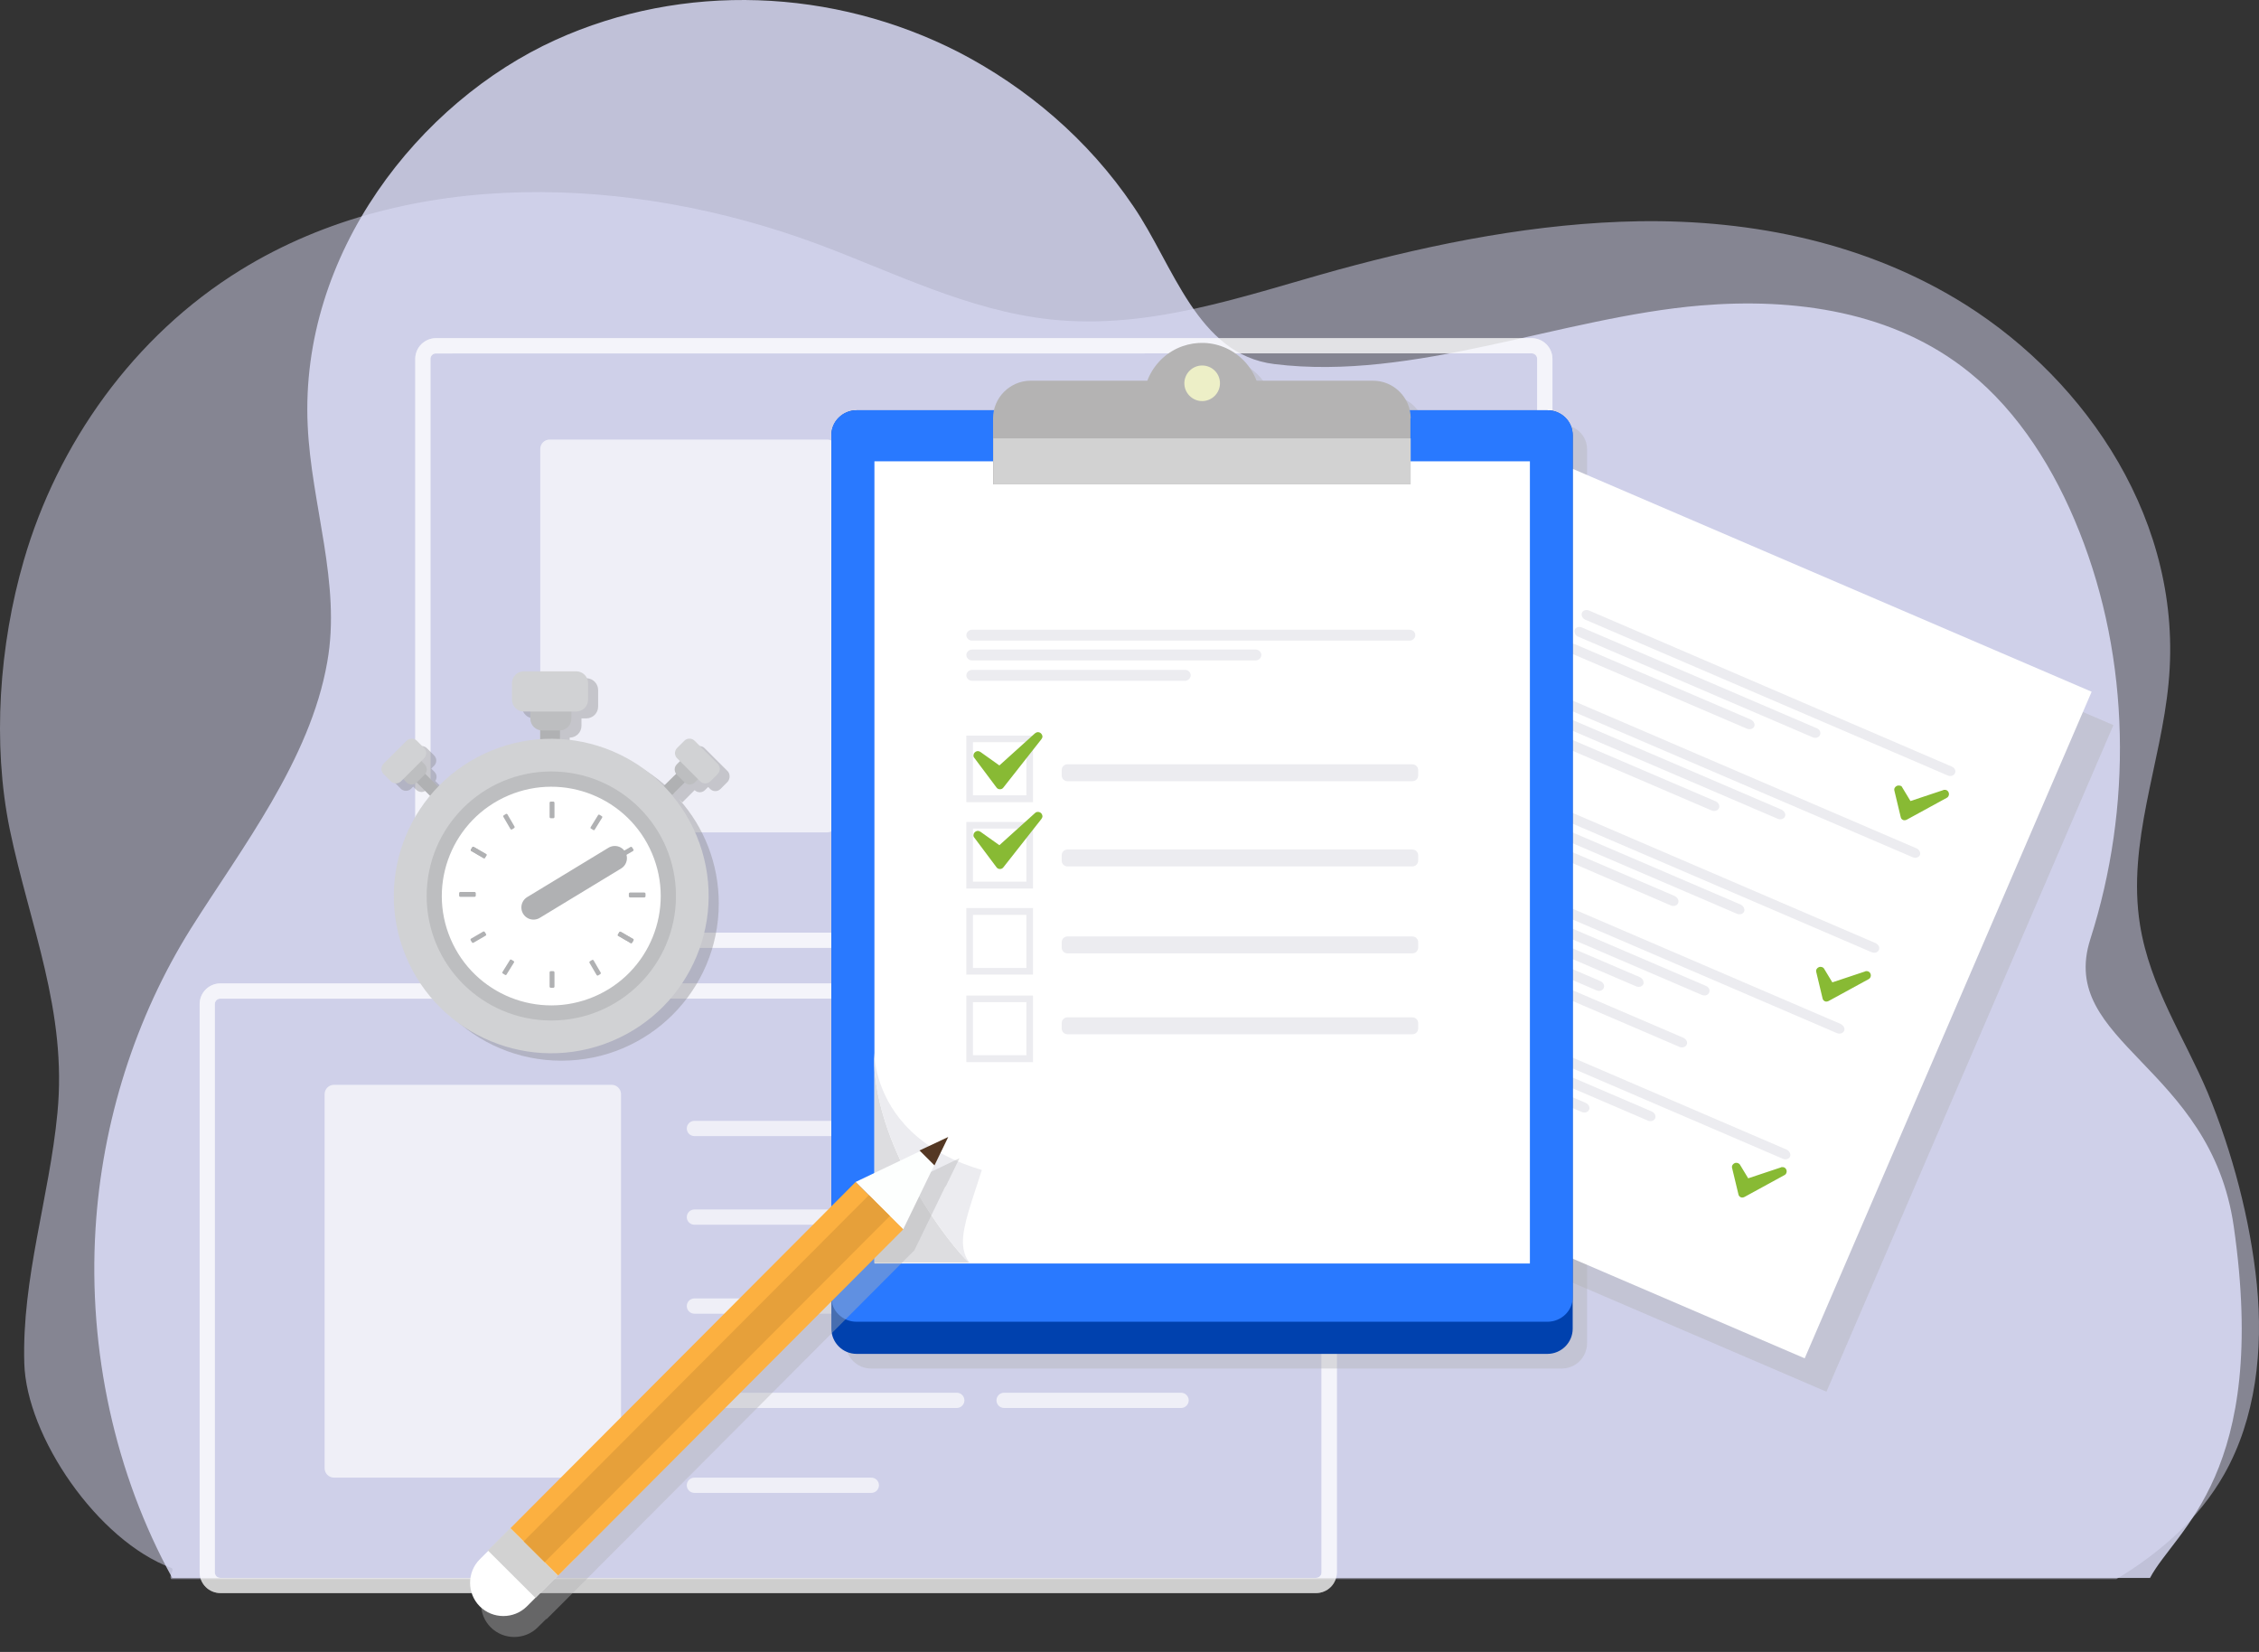 <svg width="93" height="68" viewBox="0 0 93 68" fill="none" xmlns="http://www.w3.org/2000/svg">
<rect x="0" y="0" width="93" height="68" fill="#333333" stroke="none"/>
<path opacity="0.47" d="M91.569 60.683C92.87 58.386 93.18 55.562 92.911 52.875C92.643 50.211 91.899 47.41 90.888 44.976C89.917 42.679 88.513 40.636 88.1 38.064C87.563 34.688 88.967 31.427 89.277 28.121C89.917 21.507 85.911 15.697 80.934 12.551C76.887 10.002 72.158 9.038 67.492 9.107C63.3 9.176 59.129 10.002 55.081 11.105C51.178 12.184 47.358 13.585 43.249 13.149C39.842 12.781 36.765 11.197 33.606 10.025C26.027 7.224 16.859 6.834 9.921 11.105C5.481 13.837 2.363 18.292 0.98 23.069C-0.032 26.559 -0.321 30.601 0.401 34.137C1.227 38.11 2.776 41.623 2.363 45.825C2.033 49.27 0.897 52.623 1 56.113C1.083 59.121 4.015 63.415 7.051 64.541C7.216 64.609 6.927 64.862 7.051 65H87.129C88.885 63.944 90.516 62.543 91.569 60.683Z" fill="#E1E2FE"/>
<path opacity="0.81" d="M91.961 50.487C91.011 43.851 84.693 42.932 86.055 38.661C87.79 33.242 87.707 27.156 85.601 21.875C84.589 19.326 83.103 16.961 81.079 15.33C77.961 12.804 73.852 12.253 70.011 12.575C64.27 13.057 58.22 15.698 52.459 14.986C49.279 14.595 48.308 10.898 46.656 8.487C44.798 5.731 42.258 3.596 39.47 2.149C34.308 -0.492 28.134 -0.744 22.868 1.644C17.252 4.193 12.337 10.439 12.667 17.512C12.812 20.773 14.051 24.033 13.473 27.248C12.771 31.29 9.921 34.941 7.856 38.225C5.585 41.853 4.201 46.17 3.933 50.579C3.623 55.585 4.738 60.683 7.092 64.954H88.513C89.566 62.956 93.427 60.683 91.961 50.487Z" fill="#E1E2FE"/>
<g opacity="0.81">
<path opacity="0.81" d="M48.622 50.414H41.338C41.254 50.414 41.174 50.381 41.115 50.322C41.056 50.264 41.023 50.184 41.023 50.1C41.023 50.017 41.056 49.937 41.115 49.878C41.174 49.819 41.254 49.786 41.338 49.786H48.622C48.706 49.786 48.786 49.819 48.845 49.878C48.904 49.937 48.938 50.017 48.938 50.1C48.938 50.184 48.904 50.264 48.845 50.322C48.786 50.381 48.706 50.414 48.622 50.414Z" fill="white"/>
<path opacity="0.81" d="M48.622 57.957H41.338C41.254 57.957 41.174 57.924 41.115 57.865C41.056 57.806 41.023 57.727 41.023 57.643C41.023 57.56 41.056 57.48 41.115 57.421C41.174 57.362 41.254 57.329 41.338 57.329H48.622C48.706 57.329 48.786 57.362 48.845 57.421C48.904 57.48 48.938 57.56 48.938 57.643C48.938 57.727 48.904 57.806 48.845 57.865C48.786 57.924 48.706 57.957 48.622 57.957Z" fill="white"/>
<path opacity="0.81" d="M54.187 65.576H9.074C8.962 65.576 8.85 65.553 8.746 65.51C8.642 65.467 8.548 65.404 8.469 65.325C8.389 65.246 8.326 65.151 8.283 65.048C8.241 64.944 8.219 64.833 8.219 64.721V41.329C8.22 41.104 8.31 40.889 8.469 40.73C8.627 40.572 8.843 40.482 9.068 40.48H54.181C54.407 40.481 54.624 40.571 54.784 40.73C54.944 40.89 55.035 41.106 55.036 41.332V64.724C55.035 64.948 54.945 65.164 54.787 65.323C54.628 65.482 54.413 65.573 54.187 65.576ZM9.068 41.108C9.008 41.108 8.951 41.132 8.909 41.174C8.867 41.216 8.844 41.273 8.844 41.332V64.724C8.843 64.753 8.849 64.783 8.86 64.81C8.871 64.838 8.888 64.863 8.908 64.884C8.929 64.905 8.954 64.921 8.981 64.933C9.009 64.944 9.038 64.95 9.068 64.95H54.181C54.21 64.95 54.24 64.944 54.267 64.933C54.295 64.921 54.319 64.905 54.34 64.884C54.361 64.863 54.377 64.838 54.389 64.81C54.4 64.783 54.405 64.753 54.405 64.724V41.329C54.405 41.269 54.381 41.213 54.339 41.171C54.297 41.129 54.24 41.105 54.181 41.105L9.068 41.108Z" fill="white"/>
<path opacity="0.66" d="M54.187 65.576H9.074C8.962 65.576 8.85 65.553 8.746 65.51C8.642 65.467 8.548 65.404 8.469 65.325C8.389 65.246 8.326 65.151 8.283 65.048C8.241 64.944 8.219 64.833 8.219 64.721V41.329C8.22 41.104 8.31 40.889 8.469 40.73C8.627 40.572 8.843 40.482 9.068 40.48H54.181C54.407 40.481 54.624 40.571 54.784 40.73C54.944 40.89 55.035 41.106 55.036 41.332V64.724C55.035 64.948 54.945 65.164 54.787 65.323C54.628 65.482 54.413 65.573 54.187 65.576ZM9.068 41.108C9.008 41.108 8.951 41.132 8.909 41.174C8.867 41.216 8.844 41.273 8.844 41.332V64.724C8.843 64.753 8.849 64.783 8.86 64.81C8.871 64.838 8.888 64.863 8.908 64.884C8.929 64.905 8.954 64.921 8.981 64.933C9.009 64.944 9.038 64.95 9.068 64.95H54.181C54.21 64.95 54.24 64.944 54.267 64.933C54.295 64.921 54.319 64.905 54.34 64.884C54.361 64.863 54.377 64.838 54.389 64.81C54.4 64.783 54.405 64.753 54.405 64.724V41.329C54.405 41.269 54.381 41.213 54.339 41.171C54.297 41.129 54.24 41.105 54.181 41.105L9.068 41.108Z" fill="white"/>
<path opacity="0.81" d="M25.179 44.654H13.752C13.538 44.654 13.364 44.827 13.364 45.04V60.437C13.364 60.65 13.538 60.824 13.752 60.824H25.179C25.393 60.824 25.567 60.65 25.567 60.437V45.04C25.567 44.827 25.393 44.654 25.179 44.654Z" fill="white"/>
<path opacity="0.81" d="M48.622 46.766H28.589C28.506 46.766 28.425 46.732 28.366 46.673C28.307 46.614 28.274 46.535 28.274 46.451C28.274 46.368 28.307 46.288 28.366 46.229C28.425 46.17 28.506 46.137 28.589 46.137H48.622C48.706 46.137 48.786 46.17 48.845 46.229C48.904 46.288 48.938 46.368 48.938 46.451C48.938 46.535 48.904 46.614 48.845 46.673C48.786 46.732 48.706 46.766 48.622 46.766Z" fill="white"/>
<path opacity="0.81" d="M48.622 54.076H28.589C28.506 54.076 28.425 54.043 28.366 53.984C28.307 53.925 28.274 53.845 28.274 53.762C28.274 53.678 28.307 53.599 28.366 53.54C28.425 53.481 28.506 53.447 28.589 53.447H48.622C48.706 53.447 48.786 53.481 48.845 53.54C48.904 53.599 48.938 53.678 48.938 53.762C48.938 53.845 48.904 53.925 48.845 53.984C48.786 54.043 48.706 54.076 48.622 54.076Z" fill="white"/>
<path opacity="0.81" d="M39.388 50.414H28.589C28.506 50.414 28.425 50.381 28.366 50.322C28.307 50.264 28.274 50.184 28.274 50.1C28.274 50.017 28.307 49.937 28.366 49.878C28.425 49.819 28.506 49.786 28.589 49.786H39.388C39.472 49.786 39.552 49.819 39.611 49.878C39.67 49.937 39.704 50.017 39.704 50.1C39.704 50.184 39.67 50.264 39.611 50.322C39.552 50.381 39.472 50.414 39.388 50.414Z" fill="white"/>
<path opacity="0.81" d="M39.388 57.957H28.589C28.506 57.957 28.425 57.924 28.366 57.865C28.307 57.806 28.274 57.727 28.274 57.643C28.274 57.56 28.307 57.48 28.366 57.421C28.425 57.362 28.506 57.329 28.589 57.329H39.388C39.472 57.329 39.552 57.362 39.611 57.421C39.67 57.48 39.704 57.56 39.704 57.643C39.704 57.727 39.67 57.806 39.611 57.865C39.552 57.924 39.472 57.957 39.388 57.957Z" fill="white"/>
<path opacity="0.81" d="M35.871 61.452H28.589C28.506 61.452 28.425 61.419 28.366 61.36C28.307 61.301 28.274 61.221 28.274 61.138C28.274 61.055 28.307 60.975 28.366 60.916C28.425 60.857 28.506 60.824 28.589 60.824H35.871C35.954 60.824 36.035 60.857 36.094 60.916C36.153 60.975 36.186 61.055 36.186 61.138C36.186 61.221 36.153 61.301 36.094 61.36C36.035 61.419 35.954 61.452 35.871 61.452Z" fill="white"/>
</g>
<g opacity="0.81">
<path opacity="0.81" d="M57.499 23.854H50.215C50.131 23.854 50.051 23.821 49.992 23.762C49.932 23.703 49.899 23.623 49.899 23.54C49.899 23.457 49.932 23.377 49.992 23.318C50.051 23.259 50.131 23.226 50.215 23.226H57.499C57.583 23.226 57.663 23.259 57.722 23.318C57.781 23.377 57.814 23.457 57.814 23.54C57.814 23.623 57.781 23.703 57.722 23.762C57.663 23.821 57.583 23.854 57.499 23.854Z" fill="white"/>
<path opacity="0.81" d="M57.499 31.397H50.215C50.131 31.397 50.051 31.364 49.992 31.305C49.932 31.246 49.899 31.166 49.899 31.083C49.899 31 49.932 30.92 49.992 30.861C50.051 30.802 50.131 30.769 50.215 30.769H57.499C57.583 30.769 57.663 30.802 57.722 30.861C57.781 30.92 57.814 31 57.814 31.083C57.814 31.166 57.781 31.246 57.722 31.305C57.663 31.364 57.583 31.397 57.499 31.397Z" fill="white"/>
<path opacity="0.81" d="M63.064 39.016H17.951C17.838 39.016 17.727 38.993 17.623 38.95C17.519 38.907 17.425 38.844 17.345 38.765C17.266 38.685 17.203 38.591 17.16 38.488C17.117 38.384 17.096 38.273 17.096 38.161V14.768C17.097 14.544 17.186 14.329 17.345 14.171C17.504 14.012 17.72 13.922 17.945 13.92H63.057C63.284 13.921 63.501 14.011 63.661 14.17C63.821 14.33 63.912 14.546 63.912 14.772V38.164C63.912 38.388 63.822 38.604 63.663 38.763C63.505 38.922 63.289 39.013 63.064 39.016ZM17.945 14.549C17.885 14.549 17.828 14.572 17.786 14.614C17.744 14.656 17.721 14.712 17.721 14.772V38.164C17.72 38.193 17.726 38.223 17.737 38.25C17.748 38.278 17.764 38.303 17.785 38.324C17.806 38.345 17.831 38.361 17.858 38.373C17.886 38.384 17.915 38.39 17.945 38.39H63.057C63.087 38.39 63.117 38.384 63.144 38.373C63.171 38.361 63.196 38.345 63.217 38.324C63.238 38.303 63.254 38.278 63.265 38.25C63.276 38.223 63.282 38.193 63.282 38.164V14.768C63.282 14.709 63.258 14.653 63.216 14.611C63.174 14.569 63.117 14.545 63.057 14.545L17.945 14.549Z" fill="white"/>
<path opacity="0.66" d="M63.064 39.016H17.951C17.838 39.016 17.727 38.993 17.623 38.95C17.519 38.907 17.425 38.844 17.345 38.765C17.266 38.685 17.203 38.591 17.16 38.488C17.117 38.384 17.096 38.273 17.096 38.161V14.768C17.097 14.544 17.186 14.329 17.345 14.171C17.504 14.012 17.72 13.922 17.945 13.92H63.057C63.284 13.921 63.501 14.011 63.661 14.17C63.821 14.33 63.912 14.546 63.912 14.772V38.164C63.912 38.388 63.822 38.604 63.663 38.763C63.505 38.922 63.289 39.013 63.064 39.016ZM17.945 14.549C17.885 14.549 17.828 14.572 17.786 14.614C17.744 14.656 17.721 14.712 17.721 14.772V38.164C17.72 38.193 17.726 38.223 17.737 38.25C17.748 38.278 17.764 38.303 17.785 38.324C17.806 38.345 17.831 38.361 17.858 38.373C17.886 38.384 17.915 38.39 17.945 38.39H63.057C63.087 38.39 63.117 38.384 63.144 38.373C63.171 38.361 63.196 38.345 63.217 38.324C63.238 38.303 63.254 38.278 63.265 38.25C63.276 38.223 63.282 38.193 63.282 38.164V14.768C63.282 14.709 63.258 14.653 63.216 14.611C63.174 14.569 63.117 14.545 63.057 14.545L17.945 14.549Z" fill="white"/>
<path opacity="0.81" d="M34.056 18.093H22.629C22.415 18.093 22.241 18.267 22.241 18.48V33.877C22.241 34.09 22.415 34.263 22.629 34.263H34.056C34.27 34.263 34.444 34.09 34.444 33.877V18.48C34.444 18.267 34.27 18.093 34.056 18.093Z" fill="white"/>
<path opacity="0.81" d="M57.499 20.206H37.466C37.382 20.206 37.302 20.172 37.243 20.113C37.184 20.055 37.151 19.974 37.151 19.891C37.151 19.808 37.184 19.728 37.243 19.669C37.302 19.61 37.382 19.577 37.466 19.577H57.499C57.582 19.577 57.663 19.61 57.722 19.669C57.781 19.728 57.814 19.808 57.814 19.891C57.814 19.974 57.781 20.055 57.722 20.113C57.663 20.172 57.582 20.206 57.499 20.206Z" fill="white"/>
<path opacity="0.81" d="M57.499 27.516H37.466C37.382 27.516 37.302 27.483 37.243 27.424C37.184 27.365 37.151 27.285 37.151 27.202C37.151 27.118 37.184 27.038 37.243 26.98C37.302 26.921 37.382 26.887 37.466 26.887H57.499C57.582 26.887 57.663 26.921 57.722 26.98C57.781 27.038 57.814 27.118 57.814 27.202C57.814 27.285 57.781 27.365 57.722 27.424C57.663 27.483 57.582 27.516 57.499 27.516Z" fill="white"/>
<path opacity="0.81" d="M48.265 23.854H37.466C37.382 23.854 37.302 23.821 37.243 23.762C37.184 23.703 37.151 23.623 37.151 23.54C37.151 23.457 37.184 23.377 37.243 23.318C37.302 23.259 37.382 23.226 37.466 23.226H48.265C48.349 23.226 48.429 23.259 48.488 23.318C48.547 23.377 48.58 23.457 48.58 23.54C48.58 23.623 48.547 23.703 48.488 23.762C48.429 23.821 48.349 23.854 48.265 23.854Z" fill="white"/>
<path opacity="0.81" d="M48.265 31.397H37.466C37.382 31.397 37.302 31.364 37.243 31.305C37.184 31.246 37.151 31.166 37.151 31.083C37.151 31 37.184 30.92 37.243 30.861C37.302 30.802 37.382 30.769 37.466 30.769H48.265C48.349 30.769 48.429 30.802 48.488 30.861C48.547 30.92 48.58 31 48.58 31.083C48.58 31.166 48.547 31.246 48.488 31.305C48.429 31.364 48.349 31.397 48.265 31.397Z" fill="white"/>
<path opacity="0.81" d="M44.747 34.892H37.466C37.382 34.892 37.302 34.859 37.243 34.8C37.184 34.741 37.151 34.661 37.151 34.578C37.151 34.495 37.184 34.415 37.243 34.356C37.302 34.297 37.382 34.264 37.466 34.264H44.747C44.831 34.264 44.911 34.297 44.97 34.356C45.029 34.415 45.063 34.495 45.063 34.578C45.063 34.661 45.029 34.741 44.97 34.8C44.911 34.859 44.831 34.892 44.747 34.892Z" fill="white"/>
</g>
<path opacity="0.4" d="M29.957 31.744L29.011 30.8C28.893 30.681 28.704 30.681 28.585 30.8L28.29 31.095C28.172 31.213 28.172 31.402 28.29 31.52L28.408 31.638L28.278 31.768C28.172 31.874 28.16 32.028 28.243 32.146L27.734 32.654C26.634 31.532 25.133 30.811 23.453 30.717V30.363C23.714 30.363 23.938 30.15 23.938 29.878V29.571H24.139C24.399 29.571 24.624 29.359 24.624 29.087V28.402C24.624 28.142 24.411 27.918 24.139 27.918H21.975C21.715 27.918 21.491 28.131 21.491 28.402V29.087C21.491 29.347 21.703 29.571 21.975 29.571H22.259V29.878C22.259 30.115 22.425 30.304 22.649 30.351V30.729C21.006 30.847 19.54 31.567 18.463 32.689L17.919 32.146C18.002 32.028 17.99 31.874 17.884 31.768L17.754 31.638L17.872 31.52C17.99 31.402 17.99 31.213 17.872 31.095L17.577 30.8C17.458 30.681 17.269 30.681 17.151 30.8L16.205 31.744C16.087 31.863 16.087 32.051 16.205 32.169L16.5 32.465C16.619 32.583 16.808 32.583 16.926 32.465L17.009 32.382L17.139 32.512C17.257 32.63 17.447 32.63 17.565 32.512L18.12 33.067C17.198 34.189 16.631 35.618 16.631 37.189C16.631 40.767 19.528 43.661 23.111 43.661C26.694 43.661 29.591 40.767 29.591 37.189C29.591 35.547 28.976 34.035 27.959 32.902L28.089 33.032L28.597 32.524C28.715 32.642 28.905 32.642 29.023 32.524L29.153 32.394L29.236 32.477C29.354 32.595 29.543 32.595 29.662 32.477L29.957 32.181C30.064 32.051 30.064 31.863 29.957 31.744Z" fill="#87888A"/>
<path opacity="0.4" d="M64.584 20.22L52.771 47.659L75.193 57.287L87.006 29.848L64.584 20.22Z" fill="#B2B3B5"/>
<path opacity="0.4" d="M64.308 17.49H58.644C58.49 16.793 57.876 16.273 57.131 16.273H52.33C51.987 15.364 51.112 14.715 50.083 14.715C49.054 14.715 48.179 15.364 47.836 16.273H43.035C42.29 16.273 41.675 16.793 41.522 17.49H35.858C35.278 17.49 34.817 17.939 34.817 18.494V18.529V54.006V55.293C34.817 55.872 35.29 56.333 35.858 56.333H64.296C64.876 56.333 65.337 55.86 65.337 55.293V54.006V18.541V18.506C65.349 17.951 64.888 17.49 64.308 17.49Z" fill="#B2B3B5"/>
<path d="M63.688 18.845L51.875 46.284L74.297 55.913L86.11 28.474L63.688 18.845Z" fill="white"/>
<path d="M80.484 31.827C80.437 31.934 80.307 31.969 80.189 31.922L65.266 25.509C65.148 25.462 65.088 25.332 65.124 25.226C65.171 25.119 65.301 25.084 65.42 25.131L80.354 31.556C80.473 31.603 80.532 31.733 80.484 31.827Z" fill="#ECECF0"/>
<path d="M74.927 30.256C74.879 30.363 74.749 30.398 74.631 30.351L64.97 26.206C64.852 26.158 64.793 26.028 64.828 25.922C64.876 25.816 65.006 25.78 65.124 25.828L74.785 29.973C74.915 30.02 74.974 30.15 74.927 30.256Z" fill="#ECECF0"/>
<path d="M72.219 29.902C72.172 30.008 72.042 30.044 71.923 29.997L64.675 26.891C64.557 26.843 64.498 26.713 64.533 26.607C64.58 26.501 64.71 26.465 64.829 26.513L72.077 29.619C72.195 29.678 72.266 29.808 72.219 29.902Z" fill="#ECECF0"/>
<path d="M79.042 35.193C78.995 35.299 78.865 35.335 78.746 35.288L63.824 28.887C63.705 28.839 63.646 28.709 63.682 28.603C63.729 28.497 63.859 28.461 63.977 28.509L78.9 34.921C79.018 34.969 79.078 35.099 79.042 35.193Z" fill="#ECECF0"/>
<path d="M73.484 33.61C73.437 33.717 73.307 33.752 73.189 33.705L63.528 29.56C63.41 29.512 63.35 29.382 63.386 29.276C63.433 29.17 63.563 29.134 63.682 29.182L73.343 33.327C73.461 33.386 73.532 33.516 73.484 33.61Z" fill="#ECECF0"/>
<path d="M70.765 33.268C70.717 33.374 70.587 33.41 70.469 33.363L63.232 30.257C63.114 30.209 63.055 30.079 63.09 29.973C63.138 29.867 63.268 29.831 63.386 29.879L70.635 32.985C70.753 33.044 70.812 33.162 70.765 33.268Z" fill="#ECECF0"/>
<path d="M77.351 39.102C77.304 39.209 77.174 39.244 77.055 39.197L62.132 32.784C62.014 32.737 61.955 32.607 61.99 32.501C62.038 32.394 62.168 32.359 62.286 32.406L77.209 38.819C77.339 38.878 77.398 38.996 77.351 39.102Z" fill="#ECECF0"/>
<path d="M71.805 37.52C71.758 37.626 71.627 37.661 71.509 37.614L61.848 33.469C61.73 33.422 61.671 33.292 61.706 33.185C61.754 33.079 61.884 33.044 62.002 33.091L71.663 37.236C71.781 37.295 71.84 37.425 71.805 37.52Z" fill="#ECECF0"/>
<path d="M69.085 37.177C69.038 37.283 68.908 37.319 68.79 37.272L61.541 34.154C61.423 34.107 61.364 33.977 61.399 33.87C61.447 33.764 61.577 33.729 61.695 33.776L68.944 36.882C69.074 36.953 69.133 37.071 69.085 37.177Z" fill="#ECECF0"/>
<path d="M73.697 47.605C73.65 47.712 73.52 47.747 73.401 47.7L58.478 41.287C58.36 41.24 58.301 41.11 58.337 41.003C58.384 40.897 58.514 40.862 58.632 40.909L73.555 47.322C73.673 47.381 73.733 47.511 73.697 47.605Z" fill="#ECECF0"/>
<path d="M68.139 46.035C68.092 46.141 67.962 46.176 67.844 46.129L58.183 41.984C58.065 41.936 58.005 41.806 58.041 41.7C58.088 41.594 58.218 41.559 58.337 41.606L67.998 45.751C68.116 45.798 68.187 45.928 68.139 46.035Z" fill="#ECECF0"/>
<path d="M65.42 45.68C65.372 45.786 65.242 45.822 65.124 45.775L57.876 42.669C57.757 42.621 57.698 42.492 57.734 42.385C57.781 42.279 57.911 42.244 58.029 42.291L65.278 45.397C65.408 45.456 65.467 45.586 65.42 45.68Z" fill="#ECECF0"/>
<path d="M75.92 42.433C75.873 42.539 75.743 42.574 75.625 42.527L60.702 36.114C60.583 36.067 60.524 35.937 60.56 35.831C60.607 35.724 60.737 35.689 60.855 35.736L75.778 42.149C75.897 42.208 75.968 42.338 75.92 42.433Z" fill="#ECECF0"/>
<path d="M70.362 40.862C70.315 40.968 70.185 41.004 70.067 40.956L60.406 36.811C60.288 36.764 60.229 36.634 60.264 36.528C60.311 36.421 60.441 36.386 60.56 36.433L70.221 40.578C70.351 40.626 70.41 40.755 70.362 40.862Z" fill="#ECECF0"/>
<path d="M69.44 42.999C69.393 43.106 69.263 43.141 69.144 43.094L59.484 38.949C59.365 38.901 59.306 38.771 59.342 38.665C59.389 38.559 59.519 38.523 59.637 38.571L69.298 42.716C69.428 42.775 69.487 42.905 69.44 42.999Z" fill="#ECECF0"/>
<path d="M67.655 40.508C67.607 40.614 67.477 40.649 67.359 40.602L60.11 37.496C59.992 37.449 59.933 37.319 59.968 37.213C60.016 37.106 60.146 37.071 60.264 37.118L67.513 40.224C67.631 40.283 67.69 40.413 67.655 40.508Z" fill="#ECECF0"/>
<path d="M66.023 40.673C65.976 40.779 65.846 40.815 65.727 40.767L59.803 38.216C59.685 38.169 59.626 38.039 59.661 37.933C59.708 37.827 59.839 37.791 59.957 37.838L65.893 40.389C66.011 40.448 66.07 40.566 66.023 40.673Z" fill="#ECECF0"/>
<path d="M78.427 33.681C78.415 33.681 78.403 33.681 78.391 33.67C78.368 33.658 78.344 33.634 78.344 33.611L78.084 32.524C78.072 32.477 78.096 32.441 78.131 32.418C78.143 32.418 78.155 32.406 78.167 32.406C78.202 32.406 78.226 32.418 78.238 32.453L78.616 33.079L80.035 32.607C80.047 32.607 80.059 32.607 80.059 32.607C80.094 32.607 80.13 32.63 80.141 32.654C80.165 32.701 80.141 32.748 80.106 32.772L78.462 33.67C78.462 33.681 78.451 33.681 78.427 33.681Z" fill="#88BA34"/>
<path d="M78.167 32.512L78.593 33.209L80.071 32.713L78.427 33.611L78.167 32.512ZM78.167 32.335C78.143 32.335 78.12 32.335 78.096 32.347C78.013 32.382 77.966 32.465 77.99 32.548L78.25 33.634C78.261 33.693 78.297 33.729 78.344 33.752C78.368 33.764 78.391 33.764 78.415 33.764C78.439 33.764 78.474 33.752 78.498 33.741L80.142 32.843C80.201 32.819 80.236 32.749 80.236 32.69C80.236 32.595 80.165 32.512 80.071 32.512H80.059C80.047 32.512 80.047 32.512 80.035 32.512C80.023 32.512 80.011 32.512 80 32.524L78.652 32.973L78.309 32.406C78.297 32.359 78.238 32.335 78.167 32.335Z" fill="#88BA34"/>
<path d="M71.746 49.223C71.734 49.223 71.722 49.223 71.71 49.212C71.686 49.2 71.663 49.176 71.663 49.153L71.403 48.066C71.391 48.019 71.415 47.983 71.45 47.96C71.462 47.96 71.474 47.948 71.486 47.948C71.521 47.948 71.545 47.96 71.556 47.995L71.935 48.621L73.354 48.149C73.366 48.149 73.377 48.149 73.377 48.149C73.413 48.149 73.448 48.172 73.46 48.196C73.484 48.243 73.46 48.291 73.425 48.314L71.781 49.212C71.769 49.223 71.757 49.223 71.746 49.223Z" fill="#88BA34"/>
<path d="M71.486 48.042L71.911 48.739L73.389 48.243L71.746 49.141L71.486 48.042ZM71.486 47.865C71.462 47.865 71.438 47.865 71.415 47.877C71.332 47.913 71.285 47.995 71.308 48.078L71.569 49.164C71.58 49.223 71.616 49.259 71.663 49.282C71.687 49.294 71.71 49.294 71.734 49.294C71.758 49.294 71.793 49.282 71.817 49.271L73.46 48.373C73.52 48.349 73.555 48.279 73.555 48.219C73.555 48.125 73.484 48.042 73.389 48.042H73.378C73.366 48.042 73.366 48.042 73.354 48.042C73.342 48.042 73.33 48.042 73.319 48.054L71.971 48.503L71.628 47.936C71.604 47.901 71.545 47.865 71.486 47.865Z" fill="#88BA34"/>
<path d="M75.21 41.157C75.198 41.157 75.187 41.157 75.175 41.145C75.151 41.134 75.127 41.11 75.127 41.086L74.867 40C74.856 39.953 74.879 39.917 74.915 39.894C74.927 39.894 74.938 39.882 74.95 39.882C74.986 39.882 75.009 39.894 75.021 39.929L75.4 40.555L76.818 40.083C76.83 40.083 76.842 40.083 76.842 40.083C76.878 40.083 76.913 40.106 76.925 40.13C76.948 40.177 76.925 40.224 76.889 40.248L75.246 41.145C75.246 41.157 75.234 41.157 75.21 41.157Z" fill="#88BA34"/>
<path d="M74.95 39.976L75.376 40.673L76.854 40.177L75.21 41.075L74.95 39.976ZM74.95 39.799C74.927 39.799 74.903 39.799 74.879 39.811C74.797 39.846 74.749 39.929 74.773 40.012L75.033 41.098C75.045 41.157 75.08 41.193 75.128 41.216C75.151 41.228 75.175 41.228 75.199 41.228C75.222 41.228 75.258 41.216 75.281 41.205L76.925 40.307C76.984 40.283 77.02 40.212 77.02 40.153C77.02 40.059 76.949 39.976 76.854 39.976H76.842C76.83 39.976 76.83 39.976 76.819 39.976C76.807 39.976 76.795 39.976 76.783 39.988L75.435 40.437L75.092 39.87C75.069 39.834 75.021 39.799 74.95 39.799Z" fill="#88BA34"/>
<path d="M23.052 30.764H22.236V29.725H23.052V30.764Z" fill="#B0B1B3"/>
<path d="M27.675 32.725L27.32 32.358L28.006 31.685L28.361 32.04L27.675 32.725Z" fill="#B0B1B3"/>
<path d="M17.801 32.855L18.156 32.5L17.328 31.674L16.973 32.028L17.801 32.855Z" fill="#B0B1B3"/>
<path d="M23.524 29.583C23.524 29.843 23.312 30.067 23.04 30.067H22.318C22.058 30.067 21.834 29.855 21.834 29.583V29.253C21.834 28.993 22.046 28.768 22.318 28.768H23.04C23.3 28.768 23.524 28.981 23.524 29.253V29.583Z" fill="#BDBEC0"/>
<path d="M28.609 32.205C28.491 32.323 28.302 32.323 28.183 32.205L27.864 31.886C27.746 31.768 27.746 31.579 27.864 31.461L28.006 31.319C28.124 31.201 28.313 31.201 28.432 31.319L28.751 31.638C28.869 31.756 28.869 31.945 28.751 32.063L28.609 32.205Z" fill="#BDBEC0"/>
<path d="M16.737 32.205C16.855 32.323 17.044 32.323 17.163 32.205L17.482 31.886C17.6 31.768 17.6 31.579 17.482 31.461L17.34 31.319C17.222 31.201 17.033 31.201 16.914 31.319L16.595 31.638C16.477 31.756 16.477 31.945 16.595 32.063L16.737 32.205Z" fill="#BDBEC0"/>
<path d="M24.21 28.804C24.21 29.064 23.997 29.288 23.725 29.288H21.561C21.301 29.288 21.077 29.075 21.077 28.804V28.119C21.077 27.859 21.29 27.634 21.561 27.634H23.725C23.986 27.634 24.21 27.847 24.21 28.119V28.804Z" fill="#D1D2D4"/>
<path d="M29.248 32.158C29.13 32.276 28.94 32.276 28.822 32.158L27.876 31.213C27.758 31.095 27.758 30.906 27.876 30.788L28.172 30.493C28.29 30.375 28.479 30.375 28.597 30.493L29.543 31.437C29.662 31.555 29.662 31.744 29.543 31.863L29.248 32.158Z" fill="#D1D2D4"/>
<path d="M16.087 32.158C16.205 32.276 16.394 32.276 16.512 32.158L17.458 31.213C17.576 31.095 17.576 30.906 17.458 30.788L17.163 30.493C17.044 30.375 16.855 30.375 16.737 30.493L15.791 31.437C15.673 31.555 15.673 31.744 15.791 31.863L16.087 32.158Z" fill="#D1D2D4"/>
<path d="M25.167 42.864C28.475 41.5 30.048 37.715 28.682 34.412C27.316 31.109 23.527 29.537 20.219 30.902C16.912 32.267 15.338 36.051 16.704 39.354C18.071 42.657 21.86 44.229 25.167 42.864Z" fill="#D1D2D4"/>
<path d="M22.697 42.007C25.531 42.007 27.829 39.712 27.829 36.882C27.829 34.051 25.531 31.756 22.697 31.756C19.862 31.756 17.565 34.051 17.565 36.882C17.565 39.712 19.862 42.007 22.697 42.007Z" fill="#BDBEC0"/>
<path d="M24.459 41.025C26.749 40.052 27.815 37.409 26.84 35.122C25.865 32.836 23.219 31.771 20.93 32.745C18.641 33.718 17.575 36.361 18.549 38.647C19.524 40.934 22.17 41.998 24.459 41.025Z" fill="white"/>
<path d="M22.827 33.634C22.827 33.657 22.803 33.681 22.779 33.681H22.673C22.649 33.681 22.626 33.657 22.626 33.634V33.043C22.626 33.02 22.649 32.996 22.673 32.996H22.779C22.803 32.996 22.827 33.02 22.827 33.043V33.634Z" fill="#B0B1B3"/>
<path d="M22.827 40.613C22.827 40.637 22.803 40.661 22.779 40.661H22.673C22.649 40.661 22.626 40.637 22.626 40.613V40.023C22.626 39.999 22.649 39.976 22.673 39.976H22.779C22.803 39.976 22.827 39.999 22.827 40.023V40.613Z" fill="#B0B1B3"/>
<path d="M24.482 34.154C24.47 34.177 24.447 34.177 24.423 34.165L24.328 34.106C24.305 34.095 24.305 34.071 24.317 34.047L24.624 33.551C24.636 33.528 24.66 33.528 24.683 33.539L24.778 33.599C24.801 33.61 24.801 33.634 24.79 33.658L24.482 34.154Z" fill="#B0B1B3"/>
<path d="M20.852 40.117C20.84 40.141 20.816 40.141 20.793 40.129L20.698 40.07C20.674 40.058 20.674 40.035 20.686 40.011L20.994 39.515C21.006 39.492 21.029 39.492 21.053 39.503L21.147 39.562C21.171 39.574 21.171 39.598 21.159 39.621L20.852 40.117Z" fill="#B0B1B3"/>
<path d="M25.558 35.323C25.535 35.334 25.511 35.323 25.499 35.311L25.44 35.216C25.428 35.193 25.44 35.169 25.452 35.157L25.96 34.862C25.984 34.85 26.008 34.862 26.019 34.874L26.078 34.968C26.09 34.992 26.078 35.016 26.067 35.027L25.558 35.323Z" fill="#B0B1B3"/>
<path d="M19.492 38.807C19.468 38.818 19.445 38.807 19.433 38.795L19.374 38.7C19.362 38.677 19.374 38.653 19.386 38.641L19.894 38.346C19.918 38.334 19.941 38.346 19.953 38.358L20.012 38.452C20.024 38.476 20.012 38.499 20 38.511L19.492 38.807Z" fill="#B0B1B3"/>
<path d="M25.936 36.941C25.913 36.941 25.889 36.917 25.889 36.894V36.787C25.889 36.764 25.913 36.74 25.936 36.74H26.528C26.551 36.74 26.575 36.764 26.575 36.787V36.894C26.575 36.917 26.551 36.941 26.528 36.941H25.936Z" fill="#B0B1B3"/>
<path d="M18.948 36.917C18.924 36.917 18.901 36.894 18.901 36.87V36.764C18.901 36.74 18.924 36.716 18.948 36.716H19.539C19.563 36.716 19.587 36.74 19.587 36.764V36.87C19.587 36.894 19.563 36.917 19.539 36.917H18.948Z" fill="#B0B1B3"/>
<path d="M25.452 38.523C25.428 38.511 25.428 38.488 25.44 38.464L25.499 38.37C25.511 38.346 25.535 38.346 25.558 38.358L26.067 38.653C26.09 38.665 26.09 38.688 26.078 38.712L26.019 38.807C26.008 38.83 25.984 38.83 25.96 38.818L25.452 38.523Z" fill="#B0B1B3"/>
<path d="M19.398 35.027C19.374 35.016 19.374 34.992 19.386 34.968L19.445 34.874C19.457 34.85 19.48 34.85 19.504 34.862L20.012 35.157C20.036 35.169 20.036 35.193 20.024 35.216L19.965 35.311C19.953 35.334 19.93 35.334 19.906 35.323L19.398 35.027Z" fill="#B0B1B3"/>
<path d="M25.452 38.523C25.428 38.511 25.428 38.488 25.44 38.464L25.499 38.37C25.511 38.346 25.535 38.346 25.558 38.358L26.067 38.653C26.09 38.665 26.09 38.688 26.078 38.712L26.019 38.807C26.008 38.83 25.984 38.83 25.96 38.818L25.452 38.523Z" fill="#B0B1B3"/>
<path d="M19.398 35.027C19.374 35.016 19.374 34.992 19.386 34.968L19.445 34.874C19.457 34.85 19.48 34.85 19.504 34.862L20.012 35.157C20.036 35.169 20.036 35.193 20.024 35.216L19.965 35.311C19.953 35.334 19.93 35.334 19.906 35.323L19.398 35.027Z" fill="#B0B1B3"/>
<path d="M24.269 39.633C24.258 39.61 24.269 39.586 24.281 39.574L24.376 39.515C24.399 39.503 24.423 39.515 24.435 39.527L24.73 40.035C24.742 40.058 24.73 40.082 24.719 40.094L24.624 40.153C24.6 40.165 24.577 40.153 24.565 40.141L24.269 39.633Z" fill="#B0B1B3"/>
<path d="M20.722 33.622C20.71 33.598 20.722 33.575 20.734 33.563L20.828 33.504C20.852 33.492 20.876 33.504 20.887 33.516L21.183 34.024C21.195 34.047 21.183 34.071 21.171 34.083L21.077 34.142C21.053 34.154 21.029 34.142 21.018 34.13L20.722 33.622Z" fill="#B0B1B3"/>
<path d="M23.075 36.811C23.075 36.976 22.945 37.106 22.779 37.106C22.614 37.106 22.484 36.976 22.484 36.811C22.484 36.645 22.614 36.515 22.779 36.515C22.945 36.515 23.075 36.657 23.075 36.811Z" fill="#B0B1B3"/>
<path d="M21.964 37.354L25.31 35.323" stroke="#B0B1B3" stroke-miterlimit="10" stroke-linecap="round" stroke-linejoin="round"/>
<path d="M64.746 54.691C64.746 55.27 64.273 55.73 63.705 55.73H35.266C34.687 55.73 34.226 55.258 34.226 54.691V17.927C34.226 17.348 34.699 16.887 35.266 16.887H63.705C64.284 16.887 64.746 17.36 64.746 17.927V54.691Z" fill="#0041AE"/>
<path d="M64.746 53.404C64.746 53.959 64.273 54.407 63.705 54.407H35.266C34.687 54.407 34.226 53.959 34.226 53.404V17.891C34.226 17.336 34.699 16.887 35.266 16.887H63.705C64.284 16.887 64.746 17.336 64.746 17.891V53.404Z" fill="#2979FF"/>
<path d="M62.984 18.989H35.999V52.01H62.984V18.989Z" fill="white"/>
<path d="M58.076 17.218C58.076 16.368 57.379 15.671 56.527 15.671H42.432C41.581 15.671 40.883 16.368 40.883 17.218V19.934H58.065V17.218H58.076Z" fill="#B4B3B3"/>
<path d="M51.416 17.932C52.202 16.866 51.972 15.365 50.904 14.581C49.837 13.796 48.334 14.025 47.549 15.092C46.763 16.159 46.992 17.659 48.06 18.443C49.129 19.228 50.631 18.999 51.416 17.932Z" fill="#B4B3B3"/>
<path d="M50.225 15.777C50.225 16.179 49.894 16.51 49.491 16.51C49.089 16.51 48.758 16.179 48.758 15.777C48.758 15.376 49.089 15.045 49.491 15.045C49.894 15.045 50.225 15.364 50.225 15.777Z" fill="#EDEFC7"/>
<path d="M58.076 18.045H40.895V19.934H58.076V18.045Z" fill="#D2D2D2"/>
<path d="M58.266 26.146C58.266 26.265 58.159 26.371 58.029 26.371H40.02C39.89 26.371 39.783 26.265 39.783 26.146C39.783 26.028 39.89 25.922 40.02 25.922H58.029C58.159 25.922 58.266 26.017 58.266 26.146Z" fill="#ECECF0"/>
<path d="M51.928 26.961C51.928 27.079 51.821 27.186 51.691 27.186H40.02C39.89 27.186 39.783 27.079 39.783 26.961C39.783 26.843 39.89 26.737 40.02 26.737H51.691C51.821 26.737 51.928 26.843 51.928 26.961Z" fill="#ECECF0"/>
<path d="M49.019 27.8C49.019 27.918 48.912 28.024 48.782 28.024H40.02C39.89 28.024 39.783 27.918 39.783 27.8C39.783 27.682 39.89 27.575 40.02 27.575H48.782C48.912 27.575 49.019 27.67 49.019 27.8Z" fill="#ECECF0"/>
<path d="M58.384 31.922C58.384 32.051 58.277 32.158 58.147 32.158H43.946C43.816 32.158 43.709 32.051 43.709 31.922V31.697C43.709 31.567 43.816 31.461 43.946 31.461H58.147C58.277 31.461 58.384 31.567 58.384 31.697V31.922Z" fill="#ECECF0"/>
<path d="M58.384 35.429C58.384 35.559 58.277 35.665 58.147 35.665H43.946C43.816 35.665 43.709 35.559 43.709 35.429V35.205C43.709 35.075 43.816 34.968 43.946 34.968H58.147C58.277 34.968 58.384 35.075 58.384 35.205V35.429Z" fill="#ECECF0"/>
<path d="M58.384 39.007C58.384 39.137 58.277 39.244 58.147 39.244H43.946C43.816 39.244 43.709 39.137 43.709 39.007V38.783C43.709 38.653 43.816 38.547 43.946 38.547H58.147C58.277 38.547 58.384 38.653 58.384 38.783V39.007Z" fill="#ECECF0"/>
<path d="M58.384 42.338C58.384 42.468 58.277 42.574 58.147 42.574H43.946C43.816 42.574 43.709 42.468 43.709 42.338V42.113C43.709 41.983 43.816 41.877 43.946 41.877H58.147C58.277 41.877 58.384 41.983 58.384 42.113V42.338Z" fill="#ECECF0"/>
<path d="M42.255 30.551V32.736H40.055V30.551H42.255ZM42.527 30.28H39.783V33.02H42.527V30.28Z" fill="#ECECF0"/>
<path d="M42.255 34.106V36.291H40.055V34.106H42.255ZM42.527 33.835H39.783V36.575H42.527V33.835Z" fill="#ECECF0"/>
<path d="M42.255 37.661V39.846H40.055V37.661H42.255ZM42.527 37.378H39.783V40.118H42.527V37.378Z" fill="#ECECF0"/>
<path d="M42.255 41.251V43.436H40.055V41.251H42.255ZM42.527 40.98H39.783V43.72H42.527V40.98Z" fill="#ECECF0"/>
<path d="M41.167 32.394C41.143 32.394 41.108 32.382 41.096 32.358L40.185 31.142C40.162 31.107 40.162 31.059 40.197 31.024C40.209 31.012 40.233 31 40.256 31C40.28 31 40.292 31 40.304 31.012L41.143 31.603L42.669 30.233C42.681 30.221 42.704 30.209 42.728 30.209C42.751 30.209 42.775 30.221 42.787 30.233C42.822 30.268 42.822 30.315 42.799 30.351L41.238 32.358C41.226 32.382 41.191 32.394 41.167 32.394Z" fill="#88BA34"/>
<path d="M42.728 30.315L41.167 32.311L40.257 31.095L41.155 31.733L42.728 30.315ZM42.728 30.138C42.681 30.138 42.645 30.162 42.61 30.185L41.143 31.508L40.363 30.953C40.327 30.929 40.292 30.918 40.257 30.918C40.209 30.918 40.162 30.941 40.126 30.977C40.067 31.036 40.055 31.142 40.115 31.201L41.025 32.417C41.06 32.465 41.108 32.488 41.167 32.488C41.226 32.488 41.273 32.465 41.309 32.417L42.87 30.433C42.893 30.398 42.917 30.363 42.917 30.315C42.905 30.221 42.834 30.138 42.728 30.138Z" fill="#88BA34"/>
<path d="M41.167 35.677C41.143 35.677 41.108 35.665 41.096 35.641L40.185 34.425C40.162 34.389 40.162 34.342 40.197 34.307C40.209 34.295 40.233 34.283 40.256 34.283C40.28 34.283 40.292 34.283 40.304 34.295L41.143 34.886L42.669 33.516C42.681 33.504 42.704 33.492 42.728 33.492C42.751 33.492 42.775 33.504 42.787 33.516C42.822 33.551 42.822 33.598 42.799 33.634L41.238 35.641C41.226 35.665 41.191 35.677 41.167 35.677Z" fill="#88BA34"/>
<path d="M42.728 33.598L41.167 35.594L40.257 34.378L41.155 35.016L42.728 33.598ZM42.728 33.421C42.681 33.421 42.645 33.433 42.61 33.468L41.143 34.791L40.363 34.236C40.327 34.212 40.292 34.201 40.257 34.201C40.209 34.201 40.162 34.224 40.126 34.26C40.067 34.319 40.055 34.425 40.115 34.484L41.025 35.7C41.06 35.748 41.108 35.771 41.167 35.771C41.226 35.771 41.273 35.748 41.309 35.7L42.87 33.716C42.893 33.681 42.917 33.645 42.917 33.598C42.905 33.492 42.834 33.421 42.728 33.421Z" fill="#88BA34"/>
<path d="M35.999 43.908V51.975H39.925C39.748 51.975 36.236 47.959 35.999 43.908Z" fill="#DDDDE0"/>
<path d="M40.422 48.16C39.251 47.818 38.4 47.333 37.761 46.79C36.272 45.526 36.023 43.991 35.988 43.342V43.873C36.224 47.924 39.748 51.975 39.914 51.975C39.736 51.762 39.654 51.467 39.642 51.16C39.63 50.416 40.032 49.4 40.422 48.16Z" fill="#ECECF0"/>
<path opacity="0.4" d="M38.317 48.255L35.657 49.518L21.455 63.773L20.533 64.694L20.544 64.706L20.202 65.048C19.669 65.58 19.669 66.454 20.202 66.985C20.734 67.517 21.609 67.517 22.141 66.985L22.484 66.643L22.496 66.655L23.43 65.722L37.643 51.467L38.92 48.833L38.932 48.845L39.5 47.676L38.317 48.243V48.255Z" fill="#B2B3B5"/>
<path d="M21.692 66.123C21.16 66.654 20.285 66.654 19.752 66.123C19.22 65.591 19.22 64.717 19.752 64.186L21.656 62.285C22.188 61.753 23.063 61.753 23.595 62.285C24.128 62.816 24.128 63.69 23.595 64.221L21.692 66.123Z" fill="white"/>
<path d="M21.014 62.895L20.086 63.823L22.044 65.775L22.972 64.848L21.014 62.895Z" fill="#D2D2D2"/>
<path d="M35.219 48.656L37.182 50.605L39.003 46.849L35.219 48.656Z" fill="#FDFFFE"/>
<path d="M39.038 46.802L37.856 47.357L38.471 47.971L39.038 46.802Z" fill="#543823"/>
<path d="M35.226 48.654L21.015 62.904L22.976 64.854L37.187 50.604L35.226 48.654Z" fill="#FCB040"/>
<path d="M35.771 49.196L21.56 63.446L22.422 64.304L36.634 50.055L35.771 49.196Z" fill="#E6A03A"/>
</svg>
